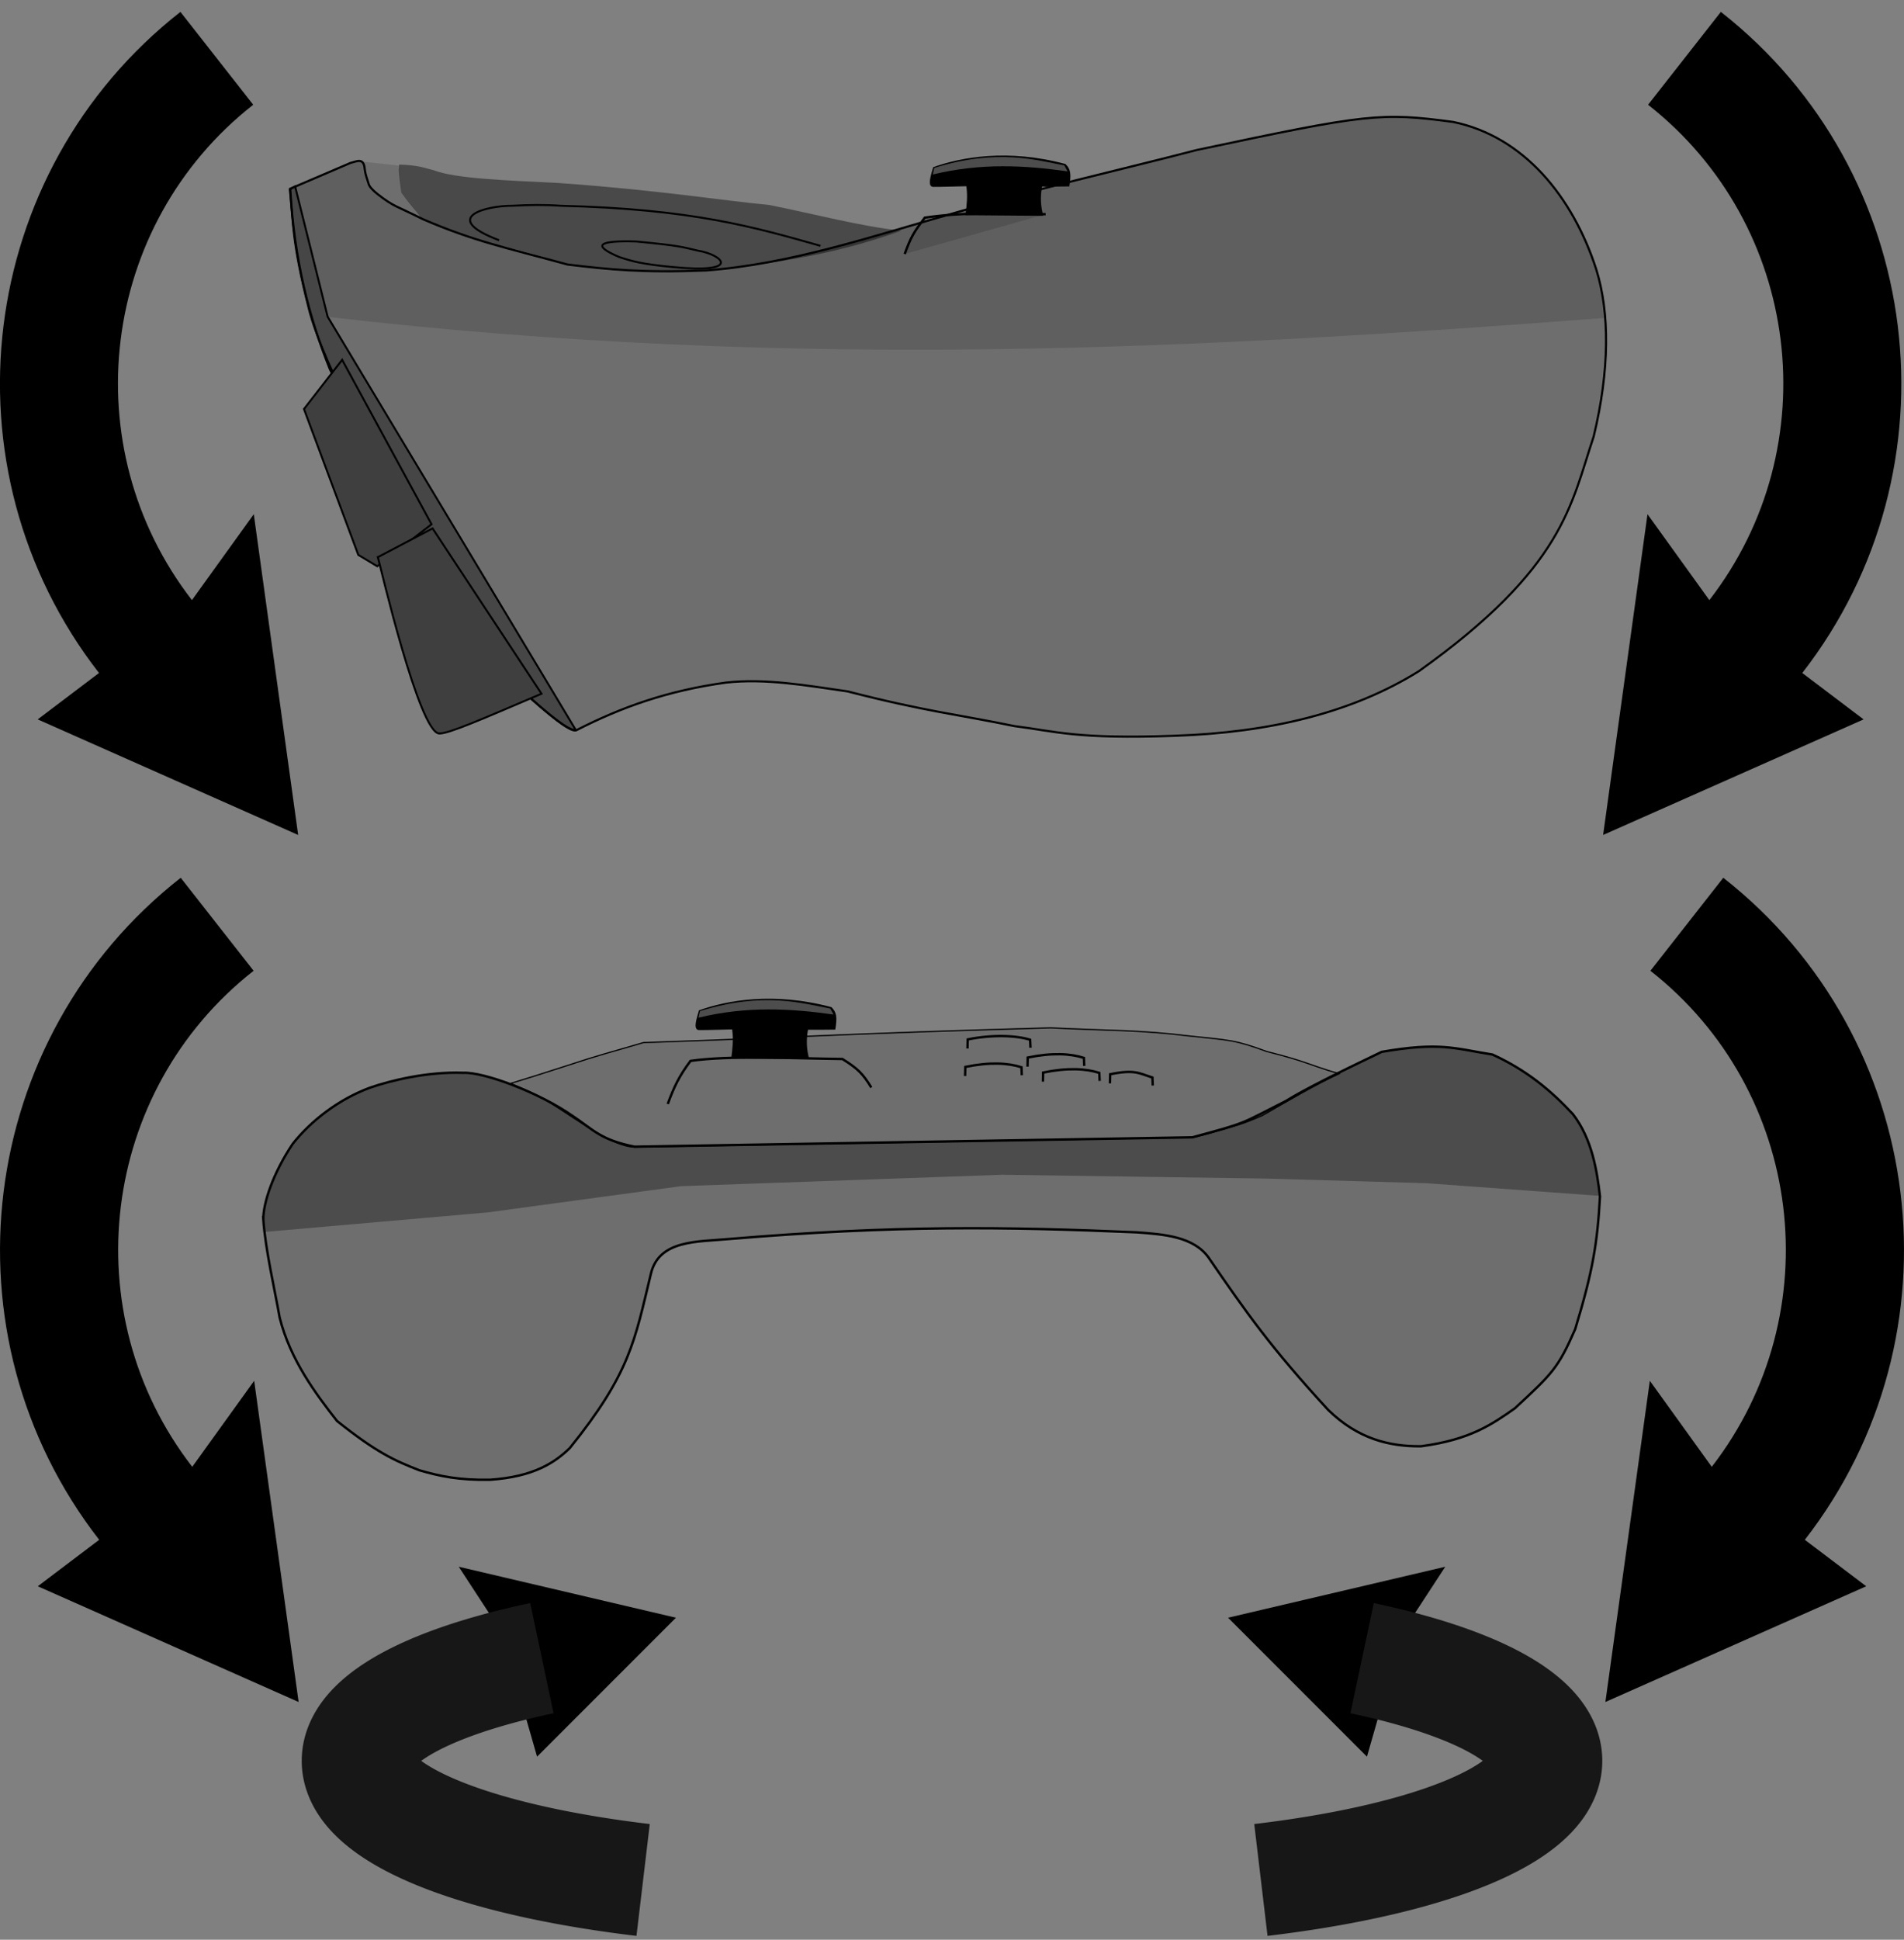 <?xml version="1.0" encoding="UTF-8" standalone="no"?>
<!-- Created with Inkscape (http://www.inkscape.org/) -->

<svg
   xmlns:dc="http://purl.org/dc/elements/1.1/"
   xmlns:cc="http://creativecommons.org/ns#"
   xmlns:rdf="http://www.w3.org/1999/02/22-rdf-syntax-ns#"
   xmlns:svg="http://www.w3.org/2000/svg"
   xmlns="http://www.w3.org/2000/svg"
   xmlns:sodipodi="http://sodipodi.sourceforge.net/DTD/sodipodi-0.dtd"
   xmlns:inkscape="http://www.inkscape.org/namespaces/inkscape"
   width="304.435"
   height="310"
   viewBox="0 0 304.435 310"
   id="svg2"
   version="1.1"
   inkscape:version="0.92.2 2405546, 2018-03-11"
   sodipodi:docname="controller-side.svg"
   inkscape:export-filename="H:\sc-controller\images\controller-side.png"
   inkscape:export-xdpi="90"
   inkscape:export-ydpi="90">
  <rect x="0" y="0" width="304.435" height="310" fill="#808080" stroke="none"/>
  <defs
     id="defs4" />
  <sodipodi:namedview
     id="base"
     pagecolor="#ffffff"
     bordercolor="#666666"
     borderopacity="1.0"
     inkscape:pageopacity="0.0"
     inkscape:pageshadow="2"
     inkscape:zoom="1.4142136"
     inkscape:cx="86.119817"
     inkscape:cy="128.08326"
     inkscape:document-units="px"
     inkscape:current-layer="layer1"
     showgrid="false"
     units="px"
     inkscape:window-width="1631"
     inkscape:window-height="1066"
     inkscape:window-x="1049"
     inkscape:window-y="6"
     inkscape:window-maximized="0"
     fit-margin-top="0"
     fit-margin-left="0"
     fit-margin-right="0"
     fit-margin-bottom="0"
     showguides="true" />
  <g
     inkscape:label="Controller"
     inkscape:groupmode="layer"
     id="layer1"
     transform="translate(-17.534,-1134.403)"
     style="display:inline;opacity:1">
    <g
       id="g4263"
       transform="matrix(0.311,0,0,0.311,12.074,986.571)">
      <path
         style="opacity:1;fill:#000000;fill-opacity:1;fill-rule:evenodd;stroke:none;stroke-width:1px;stroke-linecap:butt;stroke-linejoin:miter;stroke-opacity:1"
         d="m 513.905,585.936 c 0.651,-4.957 1.226,-9.915 0.46,-14.872 0.431,-0.092 -13.766,0.386 -17.019,0.307 -3.288,-0.08 -1.095,-6.308 0,-10.119 14.249,-5.117 38.331,-9.584 68.009,-1.615 2.603,2.604 3.033,4.942 1.97,11.499 -4.531,0.034 -9.181,0.135 -14.016,0.082 -1.017,5.314 -0.682,10.29 0.613,15.026 z"
         id="path4437-0"
         inkscape:connector-curvature="0"
         sodipodi:nodetypes="ccscccccc" />
      <path
         style="opacity:1;fill:#ffffff;fill-opacity:0.302;fill-rule:evenodd;stroke:none;stroke-width:1px;stroke-linecap:butt;stroke-linejoin:miter;stroke-opacity:1"
         d="m 497.116,565.008 c 0,-0.307 0.767,-3.373 0.767,-3.373 32.734,-10.236 53.025,-3.842 66.849,-1.303 l 1.687,3.067 c -21.897,-3.076 -44.367,-4.429 -69.302,1.61 z"
         id="path4439-8"
         inkscape:connector-curvature="0"
         sodipodi:nodetypes="ccccc" />
      <path
         style="opacity:1;fill:#000000;fill-opacity:0.137;fill-rule:evenodd;stroke:#000000;stroke-width:1.227px;stroke-linecap:butt;stroke-linejoin:miter;stroke-opacity:1"
         d="m 482.68,605.871 c 3.185,-8.691 4.509,-10.979 10.334,-18.679 20.214,-2.889 34.668,-2.123 62.138,-1.788"
         id="path4441-9"
         inkscape:connector-curvature="0"
         sodipodi:nodetypes="ccc" />
    </g>
    <g
       id="g4518"
       transform="matrix(0.311,0,0,0.311,12.074,986.571)">
      <path
         sodipodi:nodetypes="ccccccc"
         inkscape:connector-curvature="0"
         d="m 864.869,529.172 c 78.638,61.695 92.596,175.634 31.502,254.555 L 864.574,739.576 841.759,904.403 975.674,845.019 944.152,821.174 C 1025.929,715.918 1007.224,563.712 902.29,481.453"
         id="path4296-9"
         style="opacity:1" />
      <path
         sodipodi:nodetypes="ccccccc"
         inkscape:connector-curvature="0"
         d="m 147.737,529.172 c -78.638,61.695 -92.596,175.634 -31.502,254.555 l 31.796,-44.151 22.816,164.827 -133.916,-59.384 31.523,-23.844 C -13.322,715.918 5.382,563.712 110.316,481.453"
         id="path4296-9-1"
         style="opacity:1" />
    </g>
    <g
       id="g4505"
       transform="matrix(0.382,0,0,0.382,-19.286,826.379)">
      <path
         sodipodi:nodetypes="cccccccccccccccccccccccccc"
         inkscape:connector-curvature="0"
         id="path4431"
         d="m 206.587,1316.403 c 0.015,-6.974 4.133,-19.314 12.312,-31.5 7.54,-9.583 19.22,-18.659 32.312,-23.5 8.734,-3.044 24.151,-6.786 39,-6.25 8.739,-0.389 31.853,8.229 46.049,18.173 8.583,5.749 11.528,9.902 25.749,12.739 l 233.452,-3.912 c 23.214,-6.275 19.452,-5.225 39.25,-15.25 7.709,-4.825 23.052,-12.376 40,-20.5 24.346,-4.203 30.315,-1.463 46.375,1.125 14.24,6.483 24.504,15.066 33.625,24.875 8.095,10.424 10.152,23.889 11.375,34.5 -1.071,19.482 -2.952,31.06 -10.375,55.5 -7.184,16.452 -9.616,18.61 -25.25,33.125 -9.453,6.611 -18.541,13.112 -39.25,15.875 -13.218,0.142 -26.405,-3.048 -38.875,-15.188 -24.176,-26.288 -33.959,-40.309 -50.125,-63.812 -6.261,-8.656 -18.327,-9.657 -30,-10.5 -55.022,-2.352 -101.37,-3.02 -170.875,2.812 -12.999,1.193 -29.104,0.283 -32.5,14.5 -6.812,28.208 -8.75,41.638 -33.938,72.938 -6.295,6.116 -15.178,12.03 -33.453,13.264 -12.899,0.219 -20.872,-1.452 -29.485,-3.951 -10.57,-4.117 -17.925,-7.438 -34.5,-20.625 -9.061,-11.575 -19.545,-25.599 -24,-43.188 -2.012,-11.548 -6,-28.474 -6.875,-41.25 z"
         style="fill:#000000;fill-opacity:0.137;fill-rule:evenodd;stroke:#000000;stroke-width:1px;stroke-linecap:butt;stroke-linejoin:miter;stroke-opacity:1" />
      <path
         sodipodi:nodetypes="ccccccccccccc"
         inkscape:connector-curvature="0"
         id="path4433"
         d="m 310.073,1259.61 c 7.325,-2.2 10.977,-3.392 23.077,-7.27 14.789,-4.904 18.284,-5.595 32.562,-9.812 69.522,-2.333 78.277,-3.592 170.461,-6.175 23.934,1.184 37.25,0.82 57.65,3.354 17.465,1.862 19.365,1.605 32.821,6.561 17.279,4.352 16.832,5.334 30.247,9.275 -9.789,4.494 -21.813,11.591 -32.044,17.456 -9.146,3.999 -10.634,4.098 -22.866,7.673 l -5.922,1.503 -234.141,4.066 c -8.935,-0.104 -23.108,-10.968 -37.559,-20.017 -6.597,-3.391 -8.305,-4.024 -14.287,-6.612 z"
         style="fill:#000000;fill-opacity:0.137;fill-rule:evenodd;stroke:#000000;stroke-width:0.5;stroke-linecap:butt;stroke-linejoin:miter;stroke-miterlimit:4;stroke-dasharray:none;stroke-opacity:1" />
      <path
         sodipodi:nodetypes="ccccccccccscccsccccc"
         inkscape:connector-curvature="0"
         id="path4435"
         d="m 766.119,1306.657 -72.655,-5.303 -67.175,-1.944 -110.485,-1.591 -134.35,4.773 -80.787,10.96 -93.406,8.179 c -0.511,-3.417 -0.497,-4.957 -0.418,-7.516 3.698,-18.261 15.075,-42.539 44.857,-52.812 25.302,-8.879 45.438,-8.003 64.435,1.326 5.915,2.415 9.782,3.096 16.602,8.261 8.16,6.179 15.411,10.783 22.289,13.306 2.594,1.167 5.281,1.399 7.955,1.768 l 232.461,-3.712 c 14.22,-3.704 25.573,-7.759 41.541,-16.454 14.173,-7.718 26.408,-13.652 38.097,-19.564 11.674,-1.507 12.214,-2.739 27.842,-1.282 3.497,-0.388 11.722,1.589 17.943,2.563 12.12,5.808 24.184,13.115 35.974,27.666 5.474,10.459 8.282,20.919 9.281,31.378 z"
         style="fill:#000000;fill-opacity:0.307;fill-rule:evenodd;stroke:none;stroke-width:1px;stroke-linecap:butt;stroke-linejoin:miter;stroke-opacity:1" />
      <path
         sodipodi:nodetypes="ccscccccc"
         inkscape:connector-curvature="0"
         id="path4437"
         d="m 402.462,1249.153 c 0.531,-4.042 1,-8.083 0.375,-12.125 0.351,-0.075 -11.223,0.315 -13.875,0.25 -2.681,-0.065 -0.893,-5.143 0,-8.25 11.617,-4.172 31.25,-7.814 55.446,-1.317 2.122,2.123 2.473,4.029 1.606,9.375 -3.694,0.028 -7.485,0.11 -11.427,0.067 -0.829,4.332 -0.556,8.389 0.5,12.25 z"
         style="fill:#000000;fill-opacity:1;fill-rule:evenodd;stroke:none;stroke-width:1px;stroke-linecap:butt;stroke-linejoin:miter;stroke-opacity:1" />
      <path
         sodipodi:nodetypes="ccccc"
         inkscape:connector-curvature="0"
         id="path4439"
         d="m 388.775,1232.091 c 0,-0.25 0.625,-2.75 0.625,-2.75 26.687,-8.345 43.23,-3.132 54.5,-1.062 l 1.375,2.5 c -17.852,-2.507 -36.171,-3.611 -56.5,1.312 z"
         style="fill:#ffffff;fill-opacity:0.302;fill-rule:evenodd;stroke:none;stroke-width:1px;stroke-linecap:butt;stroke-linejoin:miter;stroke-opacity:1" />
      <path
         sodipodi:nodetypes="cccc"
         inkscape:connector-curvature="0"
         id="path4441"
         d="m 375.884,1268.208 c 2.596,-7.085 4.797,-11.753 9.546,-18.031 16.48,-2.356 41.156,-1.069 63.551,-0.795 6.531,4.084 8.537,6.125 12.109,11.932"
         style="fill:none;fill-rule:evenodd;stroke:#000000;stroke-width:1px;stroke-linecap:butt;stroke-linejoin:miter;stroke-opacity:1" />
      <path
         sodipodi:nodetypes="cccc"
         inkscape:connector-curvature="0"
         id="path4443"
         d="m 500.339,1256.5 0.088,-3.801 c 10.27,-2.1 17.773,-1.679 23.508,0.13 l 0.151,3.354"
         style="fill:none;fill-rule:evenodd;stroke:#000000;stroke-width:1px;stroke-linecap:butt;stroke-linejoin:miter;stroke-opacity:1" />
      <path
         sodipodi:nodetypes="cccc"
         inkscape:connector-curvature="0"
         id="path4443-1"
         d="m 526.469,1252.583 0.088,-3.801 c 10.27,-2.1 17.773,-1.679 23.508,0.13 l 0.151,3.354"
         style="opacity:1;fill:none;fill-rule:evenodd;stroke:#000000;stroke-width:1px;stroke-linecap:butt;stroke-linejoin:miter;stroke-opacity:1" />
      <path
         sodipodi:nodetypes="cccc"
         inkscape:connector-curvature="0"
         id="path4443-1-4"
         d="m 532.921,1258.859 0.088,-3.801 c 10.27,-2.1 17.773,-1.679 23.508,0.13 l 0.151,3.354"
         style="opacity:1;fill:none;fill-rule:evenodd;stroke:#000000;stroke-width:1px;stroke-linecap:butt;stroke-linejoin:miter;stroke-opacity:1" />
      <path
         sodipodi:nodetypes="cccc"
         inkscape:connector-curvature="0"
         id="path4443-1-4-5"
         d="m 560.984,1259.566 0.088,-3.801 c 10.27,-2.1 11.94,-0.441 17.674,1.367 l 0.151,3.354"
         style="opacity:1;fill:none;fill-rule:evenodd;stroke:#000000;stroke-width:1px;stroke-linecap:butt;stroke-linejoin:miter;stroke-opacity:1" />
      <path
         sodipodi:nodetypes="cccc"
         inkscape:connector-curvature="0"
         id="path4443-1-7"
         d="m 501.339,1245.002 0.088,-3.801 c 10.27,-2.1 20.398,-1.679 26.133,0.13 l 0.151,3.354"
         style="opacity:1;fill:none;fill-rule:evenodd;stroke:#000000;stroke-width:1px;stroke-linecap:butt;stroke-linejoin:miter;stroke-opacity:1" />
    </g>
    <g
       id="g984"
       transform="translate(0,-38)">
      <path
         sodipodi:nodetypes="ccccccc"
         inkscape:connector-curvature="0"
         d="m 281.421,1327.545 c 24.49,19.214 28.837,54.698 9.811,79.276 l -9.902,-13.75 -7.106,51.332 41.705,-18.494 -9.817,-7.426 c 25.468,-32.78 19.643,-80.182 -13.037,-105.8"
         id="path4296-9-8"
         style="opacity:1;stroke-width:0.311" />
      <path
         sodipodi:nodetypes="ccccccc"
         inkscape:connector-curvature="0"
         d="m 58.084,1327.545 c -24.49,19.214 -28.837,54.698 -9.811,79.276 l 9.902,-13.75 7.106,51.332 -41.705,-18.494 9.817,-7.426 c -25.468,-32.78 -19.643,-80.182 13.037,-105.8"
         id="path4296-9-1-8"
         style="opacity:1;stroke-width:0.311" />
    </g>
    <g
       id="g4353"
       transform="matrix(0,-0.311,0.311,0,234.942,1372.391)">
      <path
         sodipodi:nodetypes="ccccccccccccccccccccccc"
         inkscape:connector-curvature="0"
         id="path4255"
         d="m 390.078,-402.574 c 11.826,23.137 20.241,46.778 24.39,76.704 2.299,20.383 -1.518,41.571 -4.516,62.543 -10.36,40.186 -11.939,57.324 -17.837,85.798 -2.638,21.041 -6.833,31.762 -4.967,82.637 1.661,48.323 11.672,90.828 33.19,125.311 53.371,74.852 85.731,78.138 120.569,89.863 34.257,8.275 63.625,8.257 85.798,1.355 37.631,-12.186 68.431,-37.391 75.864,-73.606 4.94,-37.066 4.262,-44.013 -14.45,-131.859 -10.521,-40.658 -19.335,-80.184 -31.836,-122.827 -12.215,-43.166 -26.817,-85.794 -30.029,-129.488 -1.279,-32.913 0.475,-49.761 3.048,-71.122 8.937,-32.664 11.862,-47.799 23.256,-74.283 6.93,-13.804 6.25,-14.853 12.918,-23.389 4.058,-5.063 5.464,-4.486 5.798,-4.766 4.981,-1.627 5.144,-1.541 6.996,-1.832 6.307,-0.459 3.937,-4.194 3.246,-7.296 l -13.265,-31.017 c -36.888,2.054 -66.496,9.805 -92.572,20.321 l -40.211,19.619 c -32.999,17.594 -68.049,36.913 -104.55,57.803 -26.719,27.41 -43.101,45.968 -40.84,49.533 z"
         style="fill:#000000;fill-opacity:0.137;fill-rule:evenodd;stroke:#000000;stroke-width:1.1;stroke-linecap:butt;stroke-linejoin:miter;stroke-miterlimit:4;stroke-dasharray:none;stroke-opacity:1" />
      <path
         sodipodi:nodetypes="cccsccccccccc"
         inkscape:connector-curvature="0"
         id="path4265"
         d="m 646.258,-466.51 c 2.366,-6.417 4.076,-12.028 6.778,-15.803 4.947,-3.781 6.726,-5.727 13.183,-10.414 3.238,-0.434 5.595,-0.728 7.33,-0.923 6.663,-0.75 4.141,-0.041 7.12,-0.206 -0.344,10.543 -1.803,13.009 -2.935,17.837 -4.208,10.933 -5.136,35.483 -6.548,64.349 -3.763,52.343 -8.926,83.24 -11.289,108.151 -4.618,23.043 -11.102,47.478 -13.18,67.815 -8.311,-22.758 -13.495,-45.783 -17.075,-71.202 -2.984,-27.018 -3.669,-30.825 -4.29,-48.092 0.727,-15.661 0.817,-29.24 3.998,-52.932 7.208,-20.047 10.127,-39.969 16.908,-58.581 z"
         style="fill:#000000;fill-opacity:0.426;fill-rule:evenodd;stroke:none;stroke-width:1px;stroke-linecap:butt;stroke-linejoin:miter;stroke-opacity:1" />
      <path
         sodipodi:nodetypes="cccc"
         inkscape:connector-curvature="0"
         id="path4267"
         d="m 641.772,-442.475 c 11.77,-30.851 17.814,-6.415 17.722,6.865 0.486,8.54 0.577,16.844 0,24.746 -1.645,67.632 -10.961,99.643 -20.595,133.631"
         style="fill:none;fill-rule:evenodd;stroke:#000000;stroke-width:1px;stroke-linecap:butt;stroke-linejoin:miter;stroke-opacity:1" />
      <path
         sodipodi:nodetypes="ccccc"
         inkscape:connector-curvature="0"
         id="path4269"
         d="m 628.041,-353.548 c 1.48,-15.261 2.818,-20.21 5.109,-27.141 6.233,-14.71 8.558,-10.125 7.983,8.781 -2.219,23.066 -2.789,23.28 -4.71,31.691 -2.037,12.707 -11.971,23.141 -8.382,-13.331 z"
         style="fill:none;fill-rule:evenodd;stroke:#000000;stroke-width:1px;stroke-linecap:butt;stroke-linejoin:miter;stroke-opacity:1" />
      <path
         sodipodi:nodetypes="ccccscccccccc"
         inkscape:connector-curvature="0"
         id="path4275"
         d="m 669.136,-547.204 -66.719,16.402 c -28.108,242.513 -16.019,453.098 -0.532,657.203 37.121,-1.358 92.381,-28.952 101.477,-84.015 5.912,-36.881 -3.906,-73.269 -22.279,-153.341 -10.682,-46.553 -23.499,-91.47 -37.555,-138.658 -9.542,-31.318 -16.456,-63.579 -17.722,-97.868 0.152,-20.513 0.39,-39.496 3.502,-59.86 10.899,-37.689 9.867,-51.336 32.899,-93.407 2.27,-3.224 4.661,-6.494 7.306,-8.367 3.836,-1.816 6.467,-1.825 9.636,-2.641 1.381,-0.504 4.04,-0.612 2.948,-3.906 z"
         style="fill:#000000;fill-opacity:0.137;fill-rule:evenodd;stroke:none;stroke-width:1px;stroke-linecap:butt;stroke-linejoin:miter;stroke-opacity:1" />
      <path
         sodipodi:nodetypes="cccsccccc"
         inkscape:connector-curvature="0"
         id="path4277"
         d="m 652.548,-481.75 c 4.862,-9.86 8.881,-20.593 16.804,-27.281 2.575,-1.294 5.086,-1.797 7.859,-2.288 1.207,-0.26 2.226,-0.538 3.043,-0.767 0.983,-0.275 1.803,-0.78 2.023,-1.602 l -2.184,20.289 -2.959,-0.18 -11.014,0.892 z"
         style="fill:#000000;fill-opacity:0.137;fill-rule:evenodd;stroke:none;stroke-width:1px;stroke-linecap:butt;stroke-linejoin:miter;stroke-opacity:1" />
      <path
         sodipodi:nodetypes="ccscccc"
         inkscape:connector-curvature="0"
         id="path4279"
         d="m 390.212,-403.097 c -2.125,-6.188 40.188,-48.75 40.188,-48.75 90.011,-50.953 148.739,-81.504 175.824,-88.358 35.857,-9.073 45.037,-8.019 61.754,-9.862 l 1.485,2.72 -67,16.75 z"
         style="fill:#000000;fill-opacity:0.366;fill-rule:evenodd;stroke:#000000;stroke-width:1px;stroke-linecap:butt;stroke-linejoin:miter;stroke-opacity:1" />
      <path
         inkscape:connector-curvature="0"
         id="path4289"
         d="m 555.047,-542.781 25.279,19.622 -84.499,45.962 -21.567,-27.931 5.834,-9.723 z"
         style="fill:#3f3f3f;fill-opacity:1;fill-rule:evenodd;stroke:#000000;stroke-width:1px;stroke-linecap:butt;stroke-linejoin:miter;stroke-opacity:1" />
      <path
         sodipodi:nodetypes="ccccc"
         inkscape:connector-curvature="0"
         id="path4291"
         d="m 478.942,-504.792 14.763,28.125 -84.956,56.008 c -13.174,-30.846 -20.583,-47.776 -20.44,-52.588 0.455,-10.339 85.958,-30.228 90.633,-31.546 z"
         style="fill:#3f3f3f;fill-opacity:1;fill-rule:evenodd;stroke:#000000;stroke-width:1px;stroke-linecap:butt;stroke-linejoin:miter;stroke-opacity:1" />
    </g>
    <g
       id="g951"
       transform="translate(-17.59,-37.5)">
      <path
         sodipodi:nodetypes="ccccc"
         inkscape:connector-curvature="0"
         d="m 114.854,1432.052 -6.379,-9.764 34.726,8.146 -22.204,22.206 -2.338,-8.143"
         id="path4296-9-1-8-3"
         style="display:inline;opacity:1;stroke-width:0.311" />
      <path
         sodipodi:open="true"
         d="M 137.955,1472.345 A 75.75,20.75 0 0 1 92.954,1455.887 75.75,20.75 0 0 1 121.768,1436.899"
         sodipodi:end="4.0539462"
         sodipodi:start="1.9803467"
         sodipodi:ry="20.75"
         sodipodi:rx="75.75"
         sodipodi:cy="1453.311"
         sodipodi:cx="168.11806"
         sodipodi:type="arc"
         id="path947"
         style="color:#000000;clip-rule:nonzero;display:inline;overflow:visible;visibility:visible;opacity:1;isolation:auto;mix-blend-mode:normal;color-interpolation:sRGB;color-interpolation-filters:linearRGB;solid-color:#000000;solid-opacity:1;vector-effect:none;fill:none;fill-opacity:1;fill-rule:evenodd;stroke:#171717;stroke-width:18;stroke-linecap:butt;stroke-linejoin:miter;stroke-miterlimit:3;stroke-dasharray:none;stroke-dashoffset:0;stroke-opacity:1;marker:none;color-rendering:auto;image-rendering:auto;shape-rendering:auto;text-rendering:auto;enable-background:accumulate" />
    </g>
    <g
       style="display:inline;opacity:1"
       id="g951-6"
       transform="matrix(-1,0,0,1,357.095,-37.5)">
      <path
         sodipodi:nodetypes="ccccc"
         inkscape:connector-curvature="0"
         d="m 114.854,1432.052 -6.379,-9.764 34.726,8.146 -22.204,22.206 -2.338,-8.143"
         id="path4296-9-1-8-3-7"
         style="display:inline;opacity:1;stroke-width:0.311" />
      <path
         sodipodi:open="true"
         d="M 137.955,1472.345 A 75.75,20.75 0 0 1 92.954,1455.887 75.75,20.75 0 0 1 121.768,1436.899"
         sodipodi:end="4.0539462"
         sodipodi:start="1.9803467"
         sodipodi:ry="20.75"
         sodipodi:rx="75.75"
         sodipodi:cy="1453.311"
         sodipodi:cx="168.11806"
         sodipodi:type="arc"
         id="path947-5"
         style="color:#000000;clip-rule:nonzero;display:inline;overflow:visible;visibility:visible;opacity:1;isolation:auto;mix-blend-mode:normal;color-interpolation:sRGB;color-interpolation-filters:linearRGB;solid-color:#000000;solid-opacity:1;vector-effect:none;fill:none;fill-opacity:1;fill-rule:evenodd;stroke:#171717;stroke-width:18;stroke-linecap:butt;stroke-linejoin:miter;stroke-miterlimit:3;stroke-dasharray:none;stroke-dashoffset:0;stroke-opacity:1;marker:none;color-rendering:auto;image-rendering:auto;shape-rendering:auto;text-rendering:auto;enable-background:accumulate" />
    </g>
  </g>
</svg>
